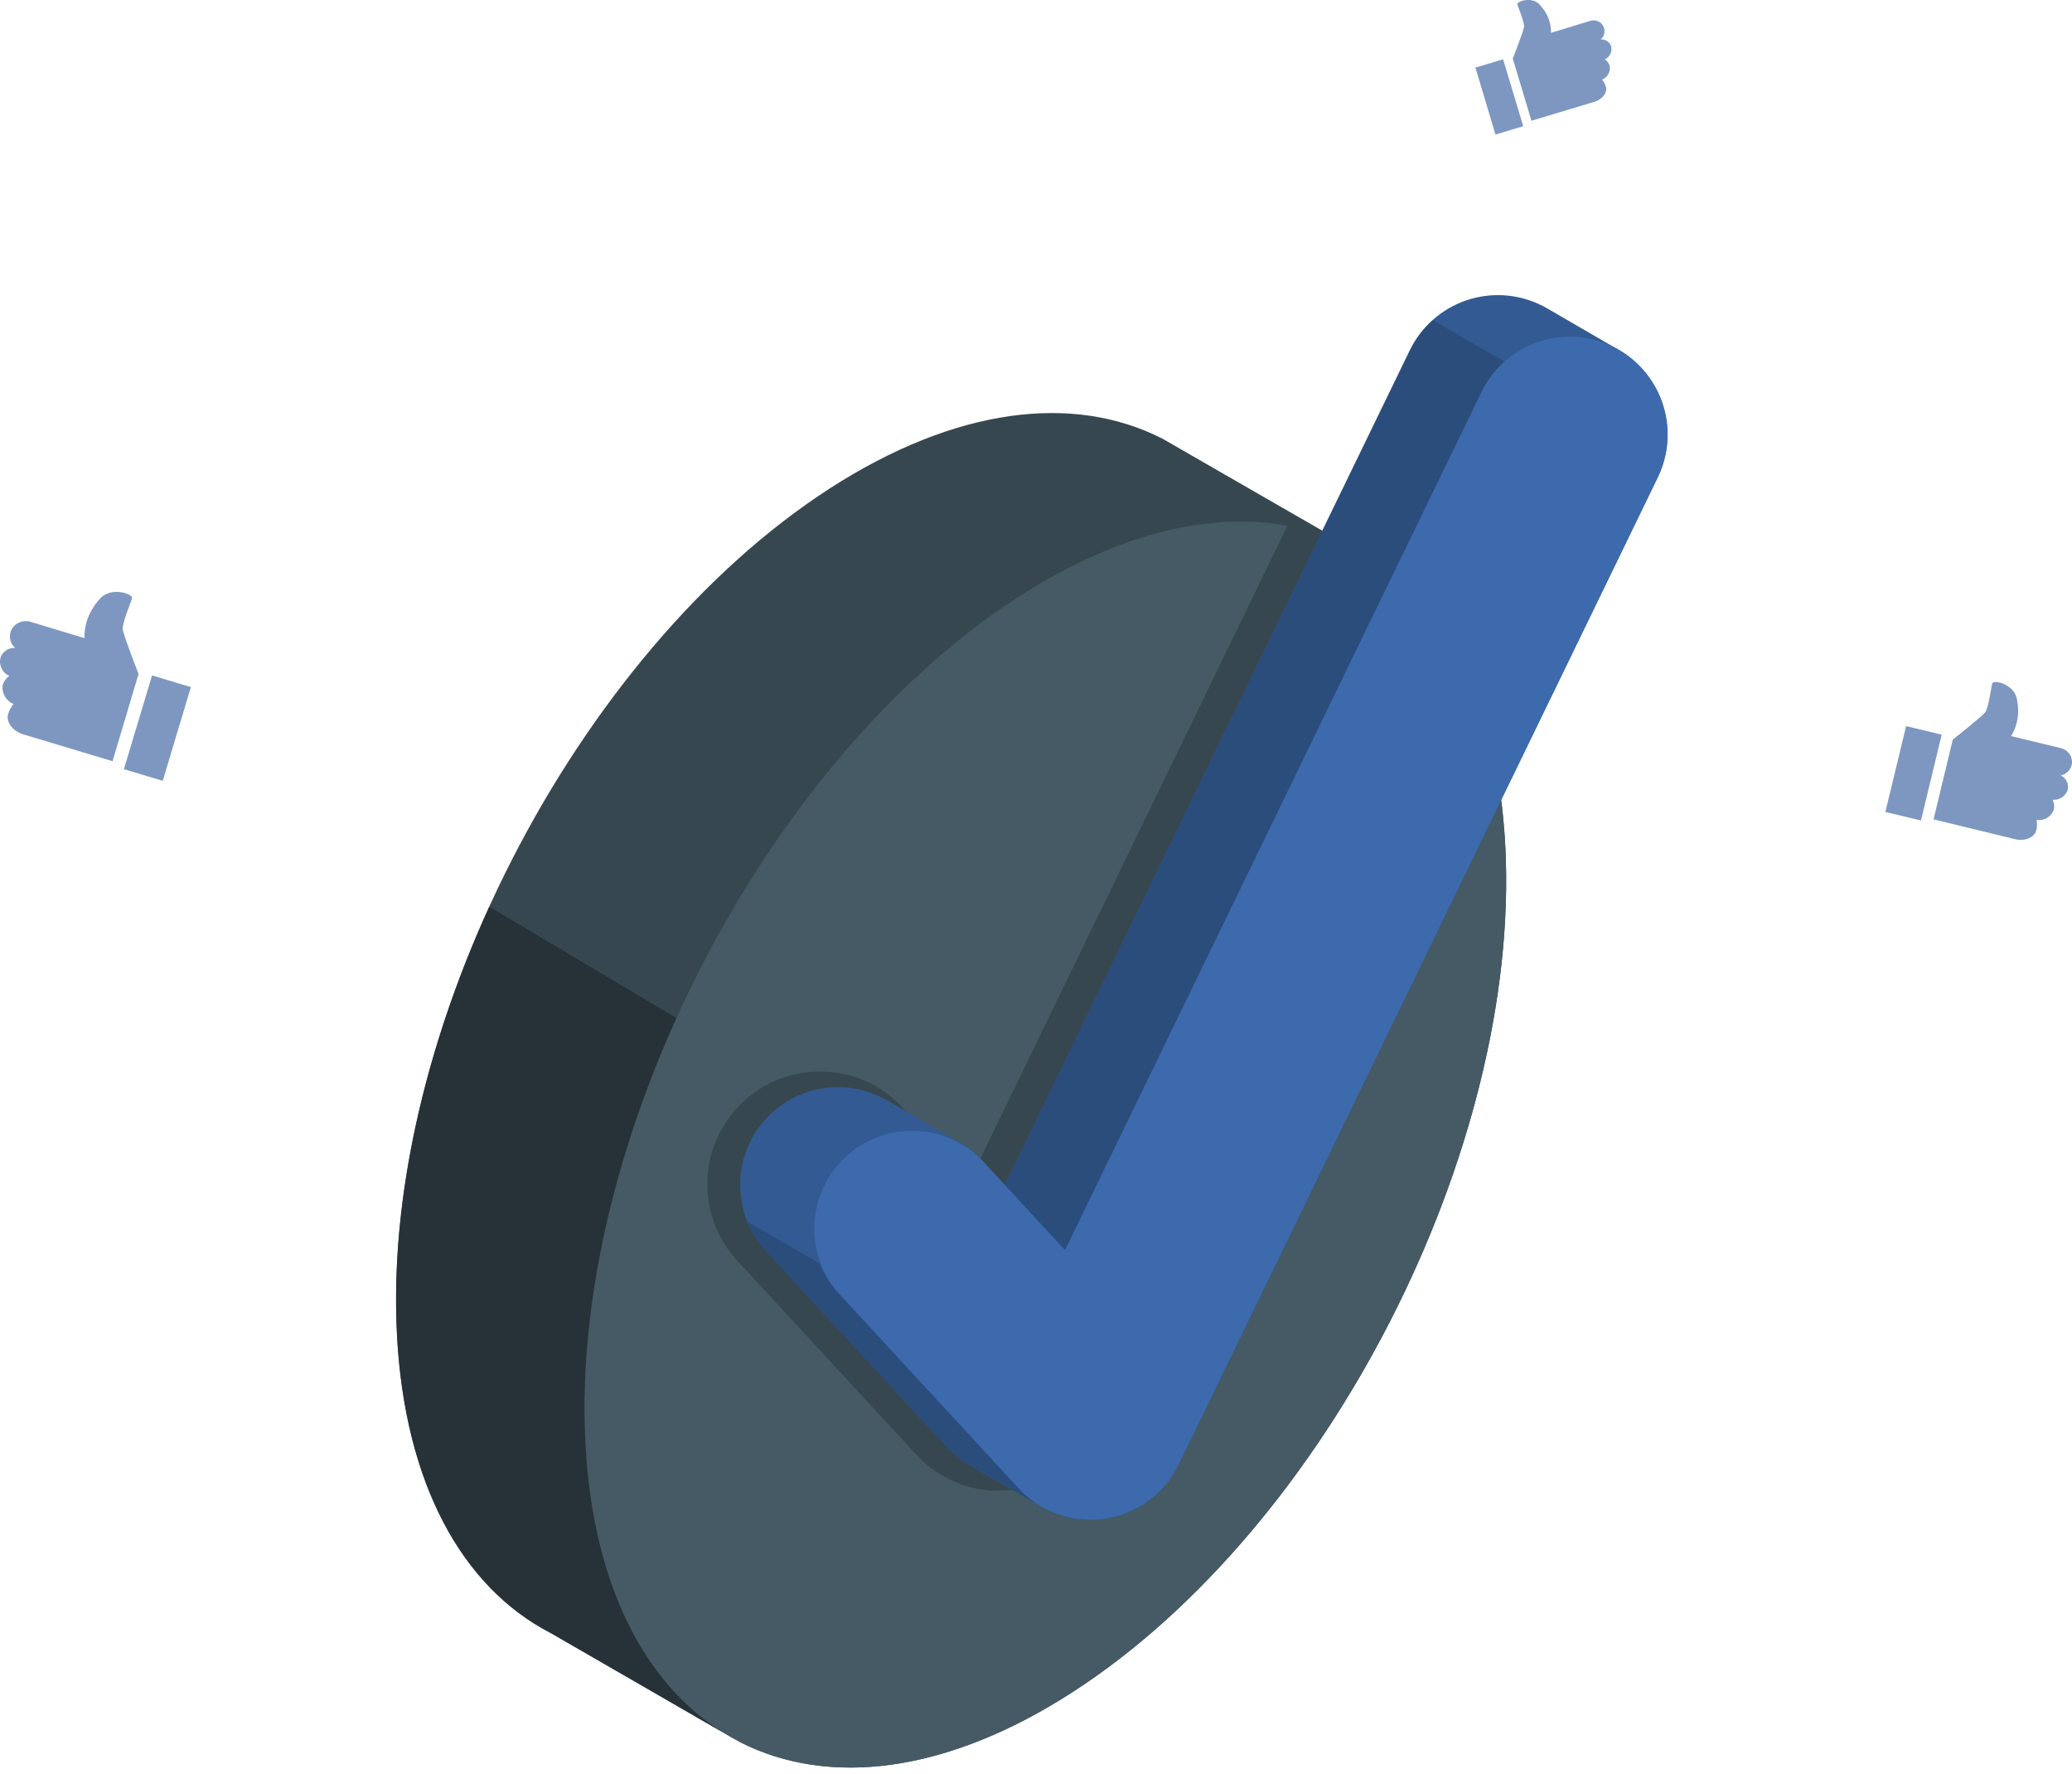 <svg width="299" height="256" viewBox="0 0 299 256" fill="none" xmlns="http://www.w3.org/2000/svg">
<path d="M195.093 79.019L194.979 78.962L167.76 63.296L167.595 63.217C154.878 56.791 137.913 58.726 119.662 70.522C83.004 94.228 55.071 148.794 57.27 192.4C58.362 214.128 66.745 229.03 79.405 235.585L79.512 235.642L106.738 251.315L106.867 251.386C119.584 257.813 136.563 255.906 154.828 244.096C191.487 220.39 219.42 165.824 217.221 122.218C216.142 100.475 207.76 85.573 195.093 79.019Z" fill="#37474F"/>
<path d="M105.803 250.808L79.548 235.628L79.419 235.549C66.759 228.98 58.384 214.078 57.284 192.379C56.306 172.929 61.325 151.315 70.422 131.243L70.601 130.801L97.648 146.909C88.537 166.981 83.532 188.595 84.51 208.045C85.546 229.316 93.593 244.039 105.803 250.808Z" fill="#263238"/>
<path d="M154.842 244.082C191.501 220.376 219.434 165.81 217.235 122.204C215.035 78.597 183.532 62.475 146.874 86.18C110.215 109.886 82.275 164.453 84.474 208.052C86.674 251.651 118.184 267.788 154.842 244.082Z" fill="#455A64"/>
<path d="M185.889 75.634L139.941 170.293L130.052 159.583C127.103 156.513 123.068 154.721 118.813 154.594C114.558 154.466 110.422 156.013 107.295 158.901C104.168 161.789 102.298 165.788 102.087 170.04C101.876 174.291 103.341 178.456 106.167 181.639L132.222 209.865C135.087 212.978 139.058 214.844 143.283 215.063C143.582 215.063 143.882 215.063 144.182 215.063C144.971 215.062 145.758 215.005 146.539 214.892C149.161 214.51 151.651 213.492 153.789 211.926C155.927 210.36 157.65 208.294 158.806 205.909L211.501 97.376C206.096 85.323 197.099 77.854 185.889 75.634Z" fill="#37474F"/>
<path d="M223.204 44.459C222.919 44.295 222.619 44.138 222.319 43.995C218.951 42.364 215.074 42.134 211.537 43.358C208.001 44.581 205.094 47.157 203.454 50.522L144.989 170.951L141.662 167.38C140.701 166.331 139.584 165.437 138.349 164.731C136.606 163.732 129.195 159.44 127.995 158.748C125.071 157.056 121.638 156.469 118.318 157.093C114.998 157.717 112.012 159.511 109.902 162.149C107.792 164.787 106.698 168.094 106.819 171.47C106.939 174.846 108.266 178.066 110.559 180.547L136.614 208.766C137.59 209.826 138.725 210.729 139.977 211.443C141.676 212.407 149.059 216.692 150.273 217.391C151.952 218.364 153.813 218.979 155.741 219.2C157.669 219.421 159.621 219.242 161.476 218.674C163.332 218.107 165.05 217.163 166.524 215.902C167.998 214.64 169.197 213.089 170.045 211.343L239.213 68.872C240.768 65.661 241.052 61.981 240.007 58.57C238.962 55.158 236.666 52.268 233.579 50.479L223.204 44.459Z" fill="#3C6AAC"/>
<path opacity="0.15" d="M223.204 44.459C222.919 44.295 222.619 44.138 222.319 43.995C218.951 42.364 215.074 42.134 211.537 43.358C208.001 44.581 205.094 47.157 203.454 50.522L144.989 170.951L141.662 167.38C140.701 166.331 139.584 165.437 138.349 164.731C136.606 163.732 129.195 159.44 127.995 158.748C125.071 157.056 121.638 156.469 118.318 157.093C114.998 157.717 112.012 159.511 109.902 162.149C107.792 164.787 106.698 168.094 106.819 171.47C106.939 174.846 108.266 178.066 110.559 180.547L136.614 208.766C137.59 209.826 138.725 210.729 139.977 211.443C141.676 212.407 149.059 216.692 150.273 217.391C151.952 218.364 153.813 218.979 155.741 219.2C157.669 219.421 159.621 219.242 161.476 218.674C163.332 218.107 165.05 217.163 166.524 215.902C167.998 214.64 169.197 213.089 170.045 211.343L239.213 68.872C240.768 65.661 241.052 61.981 240.007 58.57C238.962 55.158 236.666 52.268 233.579 50.479L223.204 44.459Z" fill="black"/>
<path opacity="0.15" d="M150.237 217.363C149.038 216.649 141.669 212.364 139.948 211.415C138.696 210.7 137.562 209.797 136.585 208.737L110.53 180.519C109.381 179.265 108.469 177.813 107.838 176.234L118.199 182.211C118.827 183.795 119.744 185.247 120.905 186.495L146.953 214.714C147.911 215.754 149.018 216.646 150.237 217.363Z" fill="black"/>
<path opacity="0.15" d="M217.092 52.164C215.731 53.386 214.62 54.86 213.822 56.506L153.686 180.376L144.989 170.951L203.454 50.522C204.251 48.874 205.364 47.398 206.731 46.181L217.092 52.164Z" fill="black"/>
<path d="M232.687 49.979C229.318 48.351 225.442 48.124 221.907 49.347C218.371 50.57 215.464 53.144 213.822 56.505L153.686 180.376L141.669 167.352C139.097 164.739 135.61 163.23 131.945 163.144C128.28 163.058 124.726 164.402 122.034 166.891C119.343 169.38 117.726 172.819 117.526 176.479C117.326 180.14 118.558 183.734 120.962 186.502L147.01 214.728C148.569 216.415 150.517 217.696 152.683 218.459C154.85 219.223 157.17 219.446 159.443 219.11C161.715 218.774 163.871 217.888 165.724 216.529C167.576 215.171 169.069 213.381 170.073 211.315L239.242 68.844C240.872 65.472 241.097 61.592 239.868 58.055C238.639 54.518 236.056 51.613 232.687 49.979Z" fill="#3C6AAC"/>
<path d="M219.81 18.204L215.804 19.411L212.912 9.75L216.904 8.551L219.81 18.204Z" fill="#7D97C0"/>
<path d="M232.312 9.629C232.346 10.021 232.254 10.413 232.05 10.75C231.846 11.086 231.54 11.349 231.177 11.5C231.437 11.795 231.63 12.144 231.741 12.521C231.97 13.235 231.363 14.27 230.156 14.663L220.995 17.419L218.303 8.444C218.303 8.444 219.852 4.481 219.931 3.881C220.01 3.281 219.096 1.082 218.967 0.668C218.838 0.254 220.324 -0.289 221.495 0.183C221.767 0.304 222.01 0.481 222.209 0.704C222.63 1.152 222.984 1.66 223.258 2.21C223.647 2.995 223.838 3.863 223.815 4.738L229.363 3.046C229.746 2.907 230.166 2.907 230.549 3.046C230.799 3.145 231.02 3.307 231.19 3.517C231.359 3.726 231.472 3.976 231.516 4.242C231.561 4.508 231.536 4.78 231.444 5.034C231.352 5.287 231.196 5.512 230.991 5.688C231.322 5.664 231.65 5.751 231.925 5.937C232.199 6.122 232.404 6.394 232.505 6.709C232.59 7.075 232.545 7.46 232.378 7.797C232.212 8.134 231.934 8.403 231.591 8.558C231.961 8.808 232.22 9.192 232.312 9.629Z" fill="#7D97C0"/>
<path d="M277.203 118.377L272.069 117.142L275.061 104.761L280.195 105.996L277.203 118.377Z" fill="#7D97C0"/>
<path d="M296.318 116.985C296.105 117.433 295.755 117.803 295.319 118.04C294.883 118.277 294.383 118.37 293.89 118.306C293.983 118.793 293.971 119.294 293.855 119.777C293.626 120.74 292.32 121.447 290.777 121.069L279.024 118.213L281.795 106.71C281.795 106.71 286.015 103.375 286.479 102.768C286.943 102.161 287.343 99.198 287.471 98.648C287.6 98.099 289.563 98.47 290.542 99.734C290.779 100.041 290.945 100.397 291.027 100.776C291.201 101.532 291.263 102.309 291.213 103.082C291.135 104.188 290.792 105.258 290.213 106.203L297.311 107.916C297.814 108.023 298.264 108.304 298.582 108.709C298.758 108.94 298.882 109.206 298.947 109.489C299.013 109.773 299.017 110.066 298.96 110.351C298.865 110.727 298.667 111.068 298.388 111.337C298.109 111.605 297.761 111.791 297.382 111.872C297.758 112.056 298.06 112.361 298.242 112.738C298.423 113.115 298.472 113.542 298.382 113.95C298.237 114.401 297.942 114.789 297.545 115.049C297.149 115.309 296.675 115.425 296.204 115.378C296.45 115.878 296.49 116.455 296.318 116.985Z" fill="#7D97C0"/>
<path d="M17.881 110.972L23.486 112.657L27.542 99.133L21.944 97.448L17.881 110.972Z" fill="#7D97C0"/>
<path d="M0.366 98.955C0.319 99.504 0.448 100.054 0.734 100.525C1.021 100.996 1.449 101.364 1.958 101.576C1.598 101.991 1.331 102.477 1.173 103.004C0.851 104.053 1.708 105.46 3.386 105.96L16.239 109.823L19.995 97.234C19.995 97.234 17.817 91.679 17.71 90.808C17.602 89.937 18.888 86.895 19.059 86.309C19.202 85.838 17.16 84.974 15.489 85.638C15.092 85.794 14.735 86.038 14.447 86.352C13.853 86.99 13.357 87.712 12.976 88.495C12.428 89.603 12.159 90.829 12.19 92.065L4.479 89.737C3.935 89.558 3.345 89.578 2.815 89.794C2.463 89.932 2.154 90.159 1.916 90.453C1.679 90.747 1.521 91.097 1.46 91.469C1.398 91.842 1.434 92.224 1.563 92.579C1.693 92.933 1.913 93.248 2.201 93.493C1.735 93.453 1.269 93.572 0.88 93.832C0.491 94.091 0.201 94.475 0.059 94.921C-0.06 95.435 0.002 95.974 0.235 96.448C0.468 96.921 0.857 97.3 1.337 97.52C0.848 97.862 0.502 98.374 0.366 98.955Z" fill="#7D97C0"/>
</svg>
